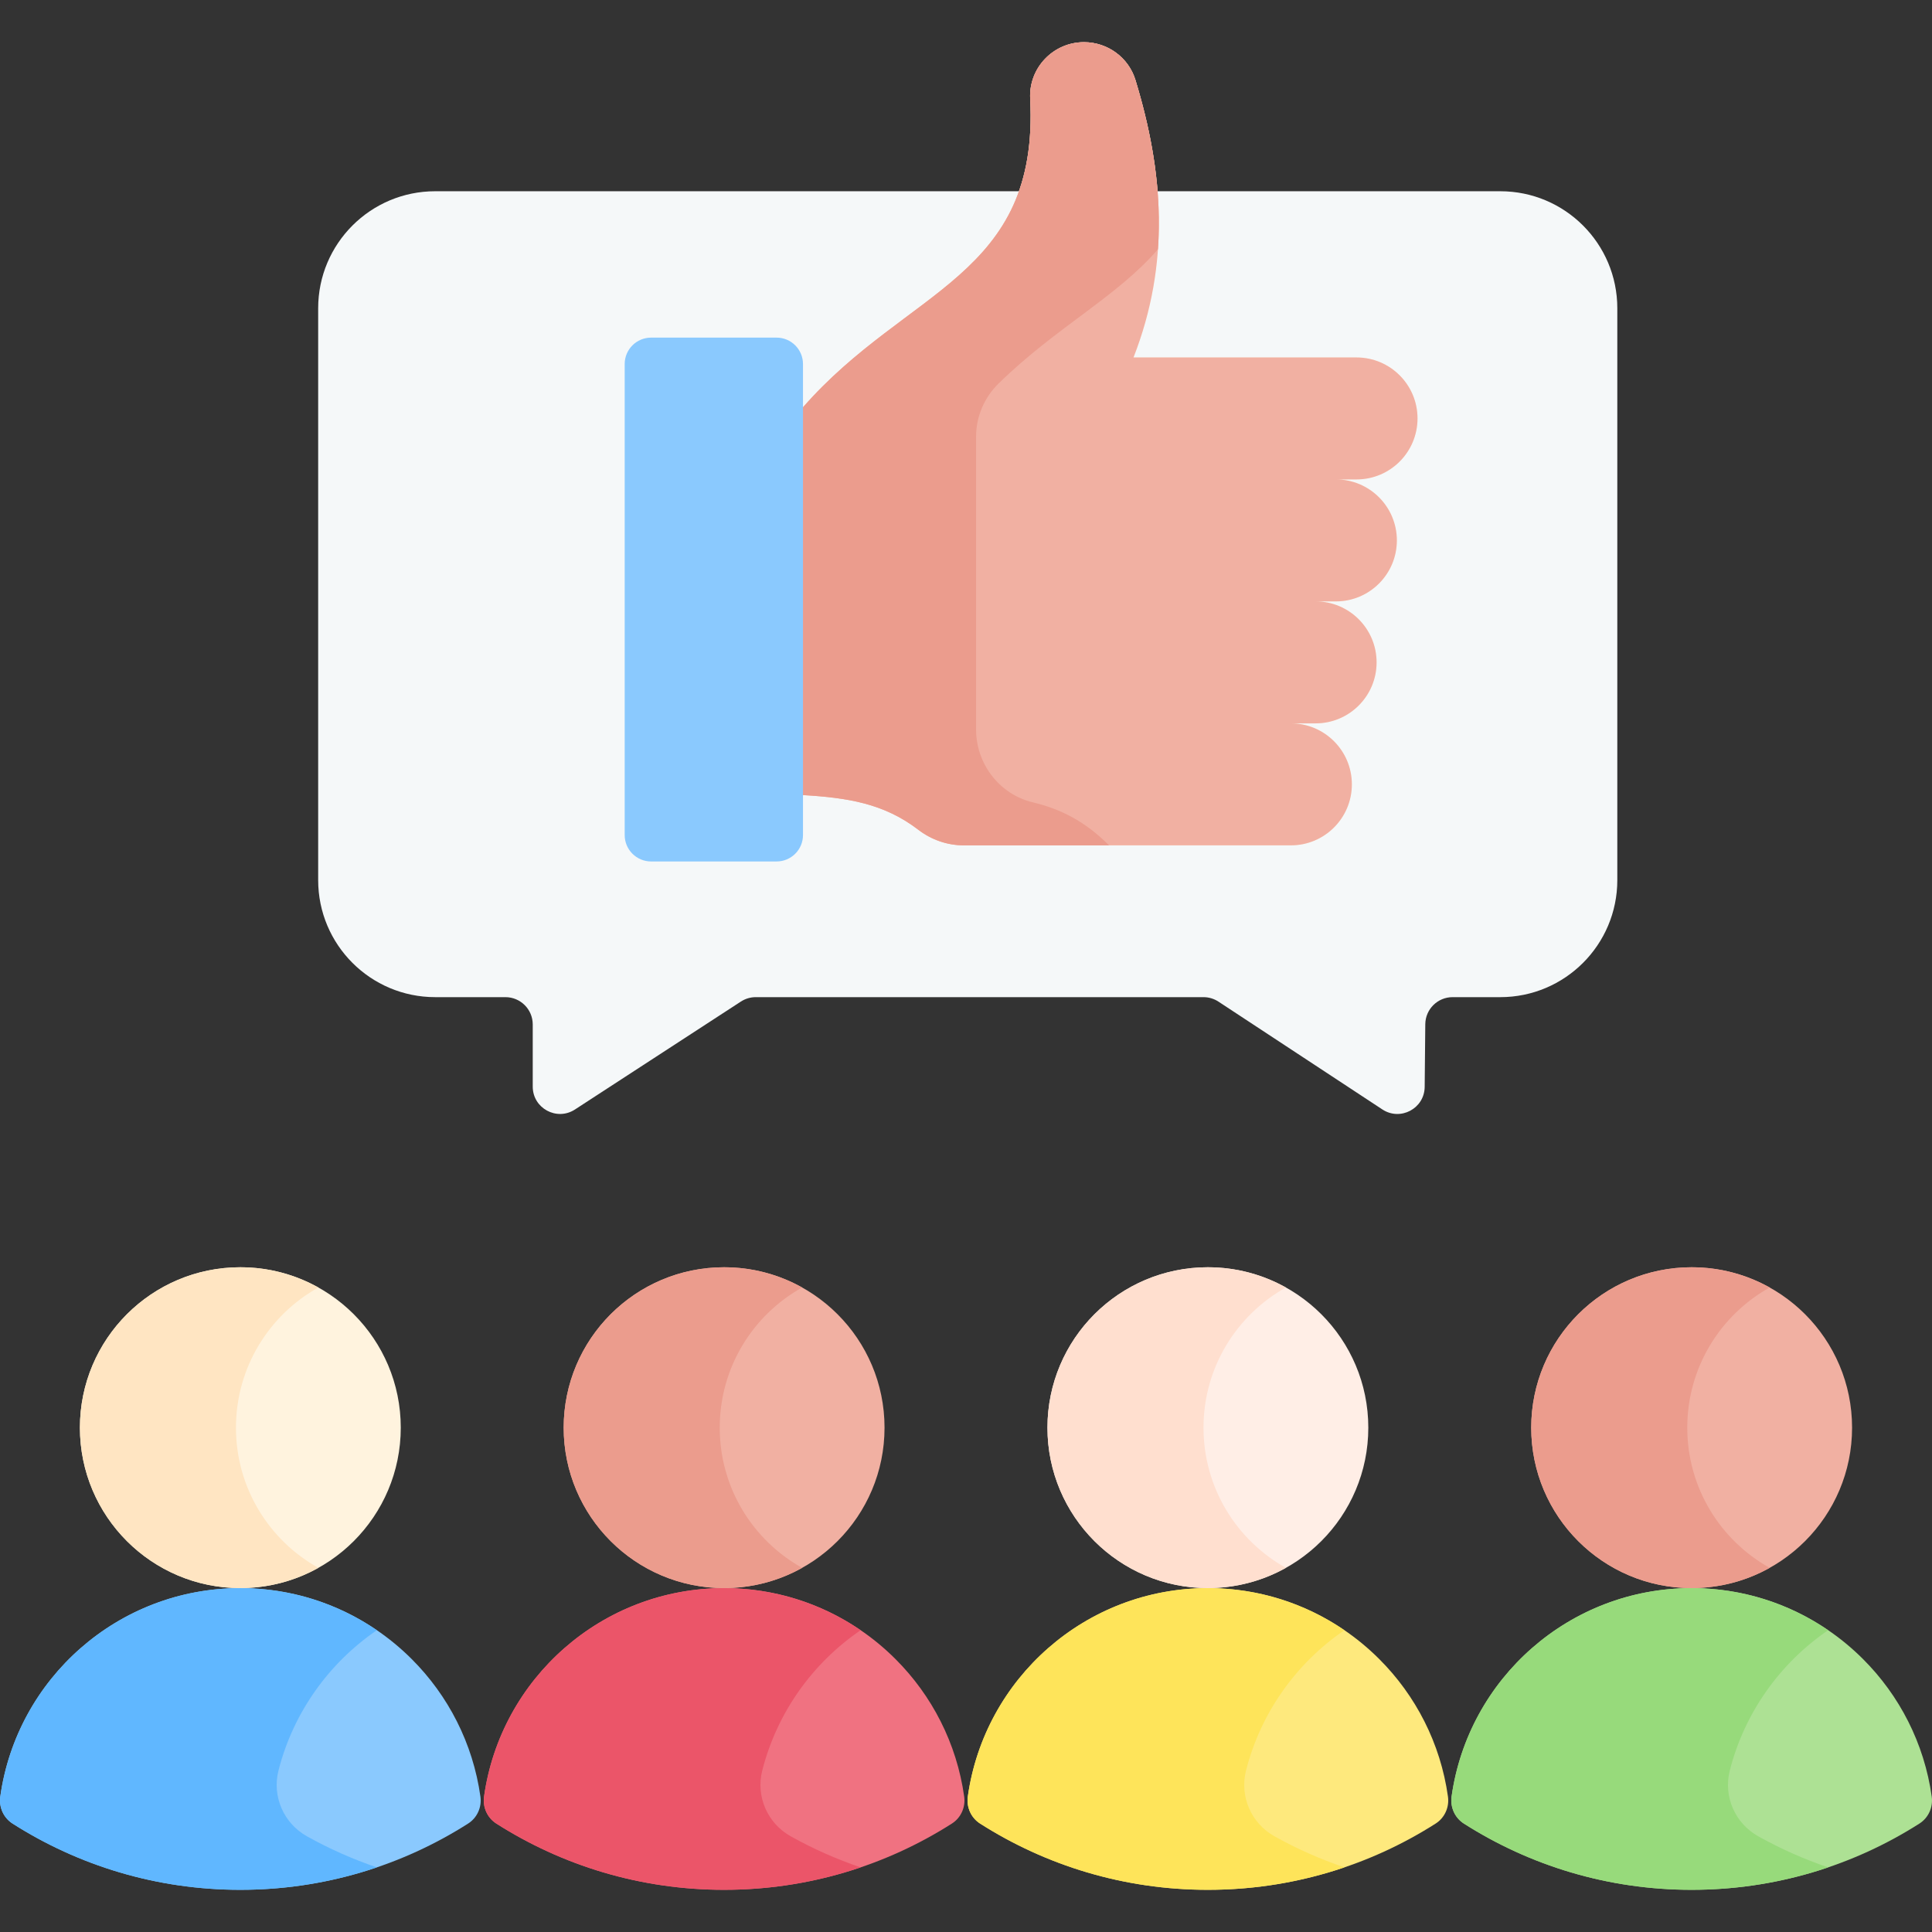 <svg id="Capa_1" enable-background="new 0 0 512 512" height="512" viewBox="0 0 512 512" width="512" xmlns="http://www.w3.org/2000/svg"><rect x="0" y="0" width="512" height="512" fill="#333333" stroke="none"/><g><circle cx="63.693" cy="378.348" fill="#fff3de" r="42.514"/><path d="m84.369 415.494c-6.121 3.422-13.172 5.366-20.678 5.366-23.48 0-42.514-19.034-42.514-42.514s19.034-42.514 42.514-42.514c7.506 0 14.557 1.944 20.678 5.366-13.027 7.258-21.836 21.174-21.836 37.148s8.809 29.89 21.836 37.148z" fill="#ffe5c2"/><path d="m127.317 476.126c.393 2.81-.864 5.61-3.256 7.135-17.439 11.119-38.147 17.558-60.368 17.558-22.22 0-42.928-6.439-60.367-17.557-2.401-1.531-3.648-4.343-3.252-7.162 4.38-31.218 31.186-55.234 63.619-55.234 17.754 0 33.79 7.179 45.428 18.817 9.633 9.615 16.219 22.294 18.196 36.443z" fill="#8ac9fe"/><path d="m99.878 494.877c-11.363 3.856-23.521 5.945-36.187 5.945-22.223 0-42.927-6.438-60.368-17.56-2.4-1.531-3.647-4.342-3.251-7.161 4.382-31.222 31.184-55.231 63.619-55.231 13.43 0 25.868 4.105 36.176 11.156-12.725 8.691-22.159 21.832-26.067 37.188-1.743 6.849 1.379 13.985 7.551 17.429 5.874 3.278 12.071 6.04 18.527 8.234z" fill="#60b7ff"/><circle cx="191.897" cy="378.348" fill="#f1b0a2" r="42.514"/><path d="m212.573 415.494c-6.121 3.422-13.172 5.366-20.678 5.366-23.48 0-42.514-19.034-42.514-42.514s19.034-42.514 42.514-42.514c7.506 0 14.557 1.944 20.678 5.366-13.027 7.258-21.836 21.174-21.836 37.148s8.809 29.89 21.836 37.148z" fill="#eb9c8d"/><path d="m255.521 476.126c.393 2.81-.864 5.61-3.256 7.135-17.439 11.119-38.147 17.558-60.368 17.558-22.22 0-42.929-6.439-60.368-17.558-2.4-1.53-3.647-4.342-3.252-7.161 4.379-31.219 31.185-55.236 63.619-55.236 17.754 0 33.79 7.179 45.428 18.817 9.634 9.617 16.22 22.296 18.197 36.445z" fill="#f07281"/><path d="m228.082 494.877c-11.363 3.856-23.521 5.945-36.187 5.945-22.223 0-42.927-6.438-60.368-17.56-2.4-1.531-3.647-4.342-3.251-7.161 4.382-31.222 31.184-55.231 63.619-55.231 13.43 0 25.868 4.105 36.176 11.156-12.725 8.691-22.159 21.832-26.067 37.188-1.743 6.849 1.379 13.985 7.551 17.429 5.873 3.278 12.071 6.04 18.527 8.234z" fill="#eb5569"/><circle cx="320.101" cy="378.348" fill="#ffeee6" r="42.514"/><path d="m340.777 415.494c-6.121 3.422-13.172 5.366-20.678 5.366-23.48 0-42.514-19.034-42.514-42.514s19.034-42.514 42.514-42.514c7.506 0 14.557 1.944 20.678 5.366-13.027 7.258-21.836 21.174-21.836 37.148s8.809 29.89 21.836 37.148z" fill="#ffdfcf"/><path d="m383.725 476.126c.393 2.81-.864 5.61-3.256 7.135-17.439 11.119-38.147 17.558-60.368 17.558-22.22 0-42.929-6.439-60.368-17.558-2.4-1.53-3.647-4.342-3.252-7.161 4.379-31.219 31.185-55.236 63.619-55.236 17.754 0 33.79 7.179 45.428 18.817 9.634 9.617 16.22 22.296 18.197 36.445z" fill="#fee97d"/><path d="m356.286 494.877c-11.363 3.856-23.521 5.945-36.187 5.945-22.223 0-42.927-6.438-60.368-17.56-2.4-1.531-3.647-4.342-3.251-7.161 4.382-31.222 31.184-55.231 63.619-55.231 13.43 0 25.868 4.105 36.176 11.156-12.725 8.691-22.159 21.832-26.067 37.188-1.743 6.849 1.379 13.985 7.551 17.429 5.873 3.278 12.071 6.04 18.527 8.234z" fill="#fee45a"/><circle cx="448.305" cy="378.348" fill="#f1b0a2" r="42.514"/><path d="m468.981 415.494c-6.121 3.422-13.172 5.366-20.678 5.366-23.48 0-42.514-19.034-42.514-42.514s19.034-42.514 42.514-42.514c7.506 0 14.557 1.944 20.678 5.366-13.027 7.258-21.836 21.174-21.836 37.148s8.809 29.89 21.836 37.148z" fill="#eb9c8d"/><path d="m511.929 476.126c.392 2.81-.864 5.61-3.256 7.135-17.439 11.119-38.147 17.558-60.368 17.558-22.22 0-42.929-6.439-60.368-17.558-2.4-1.53-3.647-4.342-3.252-7.161 4.379-31.219 31.185-55.236 63.619-55.236 17.754 0 33.79 7.179 45.428 18.817 9.634 9.617 16.22 22.296 18.197 36.445z" fill="#ade194"/><path d="m484.49 494.877c-11.363 3.856-23.521 5.945-36.187 5.945-22.223 0-42.927-6.438-60.368-17.56-2.4-1.531-3.647-4.342-3.251-7.161 4.382-31.222 31.184-55.231 63.619-55.231 13.43 0 25.868 4.105 36.176 11.156-12.725 8.691-22.159 21.832-26.067 37.188-1.743 6.849 1.379 13.985 7.551 17.429 5.873 3.278 12.071 6.04 18.527 8.234z" fill="#97da7b"/><path d="m397.59 50.682h-282.255c-17.13 0-31.017 13.887-31.017 31.017v151.54c0 17.13 13.887 31.017 31.017 31.017h18.61c3.997 0 7.237 3.24 7.237 7.237v16.472c0 5.743 6.369 9.198 11.183 6.067l43.979-28.606c1.174-.764 2.545-1.17 3.946-1.17h118.645c1.414 0 2.796.414 3.977 1.191l43.43 28.568c4.786 3.148 11.159-.248 11.214-5.976l.161-16.615c.038-3.97 3.267-7.167 7.237-7.167h12.635c17.13 0 31.017-13.887 31.017-31.017v-151.541c.001-17.131-13.885-31.017-31.016-31.017z" fill="#f5f8f9"/><path d="m334.015 191.703h8.081c8.926 0 16.162 7.236 16.162 16.162 0 8.926-7.236 16.162-16.162 16.162h-86.684c-4.365 0-8.59-1.479-12.054-4.135-9.137-7.006-18.806-8.49-30.557-9.188v-102.773c27.638-31.578 62.661-34.545 60.21-81.732-.424-8.165 6.083-15.021 14.259-15.021 6.254 0 11.815 4.059 13.64 10.041 7.418 24.313 9.273 48.443-.52 73.512h59.104c8.926 0 16.162 7.236 16.162 16.162 0 8.926-7.236 16.162-16.162 16.162h-20.106 14.633c8.926 0 16.162 7.236 16.162 16.162 0 8.926-7.236 16.162-16.162 16.162h-14.633 9.26c8.926 0 16.162 7.236 16.162 16.162 0 8.926-7.236 16.162-16.162 16.162z" fill="#fff3de"/><path d="m334.015 191.703h8.081c8.926 0 16.162 7.236 16.162 16.162 0 8.926-7.236 16.162-16.162 16.162h-86.684c-4.365 0-8.59-1.479-12.054-4.135-9.137-7.006-18.806-8.49-30.557-9.188l-5.17-7.36v-88.916l5.17-6.497c27.638-31.578 62.661-34.545 60.21-81.732-.424-8.165 6.083-15.021 14.259-15.021 6.254 0 11.815 4.059 13.64 10.041 7.418 24.313 9.273 48.443-.52 73.512h59.104c8.926 0 16.162 7.236 16.162 16.162 0 8.926-7.236 16.162-16.162 16.162h-20.106 14.633c8.926 0 16.162 7.236 16.162 16.162 0 8.926-7.236 16.162-16.162 16.162h-14.633 9.26c8.926 0 16.162 7.236 16.162 16.162 0 8.926-7.236 16.162-16.162 16.162z" fill="#f1b0a2"/><path d="m306.872 66.047c-10.757 12.539-27.1 20.743-42.245 35.591-3.793 3.718-5.959 8.79-5.959 14.102v77.554c0 9.134 6.176 17.217 15.06 19.339 7.232 1.727 13.772 4.956 20.177 11.393h-38.494c-4.364 0-8.587-1.478-12.051-4.133-9.137-7.004-18.808-8.489-30.557-9.188v-102.77c27.657-31.601 62.71-34.549 60.201-81.836-.426-8.125 6.126-14.919 14.264-14.919 3.125 0 6.087 1.016 8.485 2.778s4.246 4.265 5.157 7.26c4.553 14.925 7.01 29.778 5.962 44.829z" fill="#eb9c8d"/><path d="m172.549 228.298h33.252c3.866 0 7-3.134 7-7v-124.824c0-3.866-3.134-7-7-7h-33.252c-3.866 0-7 3.134-7 7v124.823c0 3.867 3.134 7.001 7 7.001z" fill="#8ac9fe"/></g></svg>